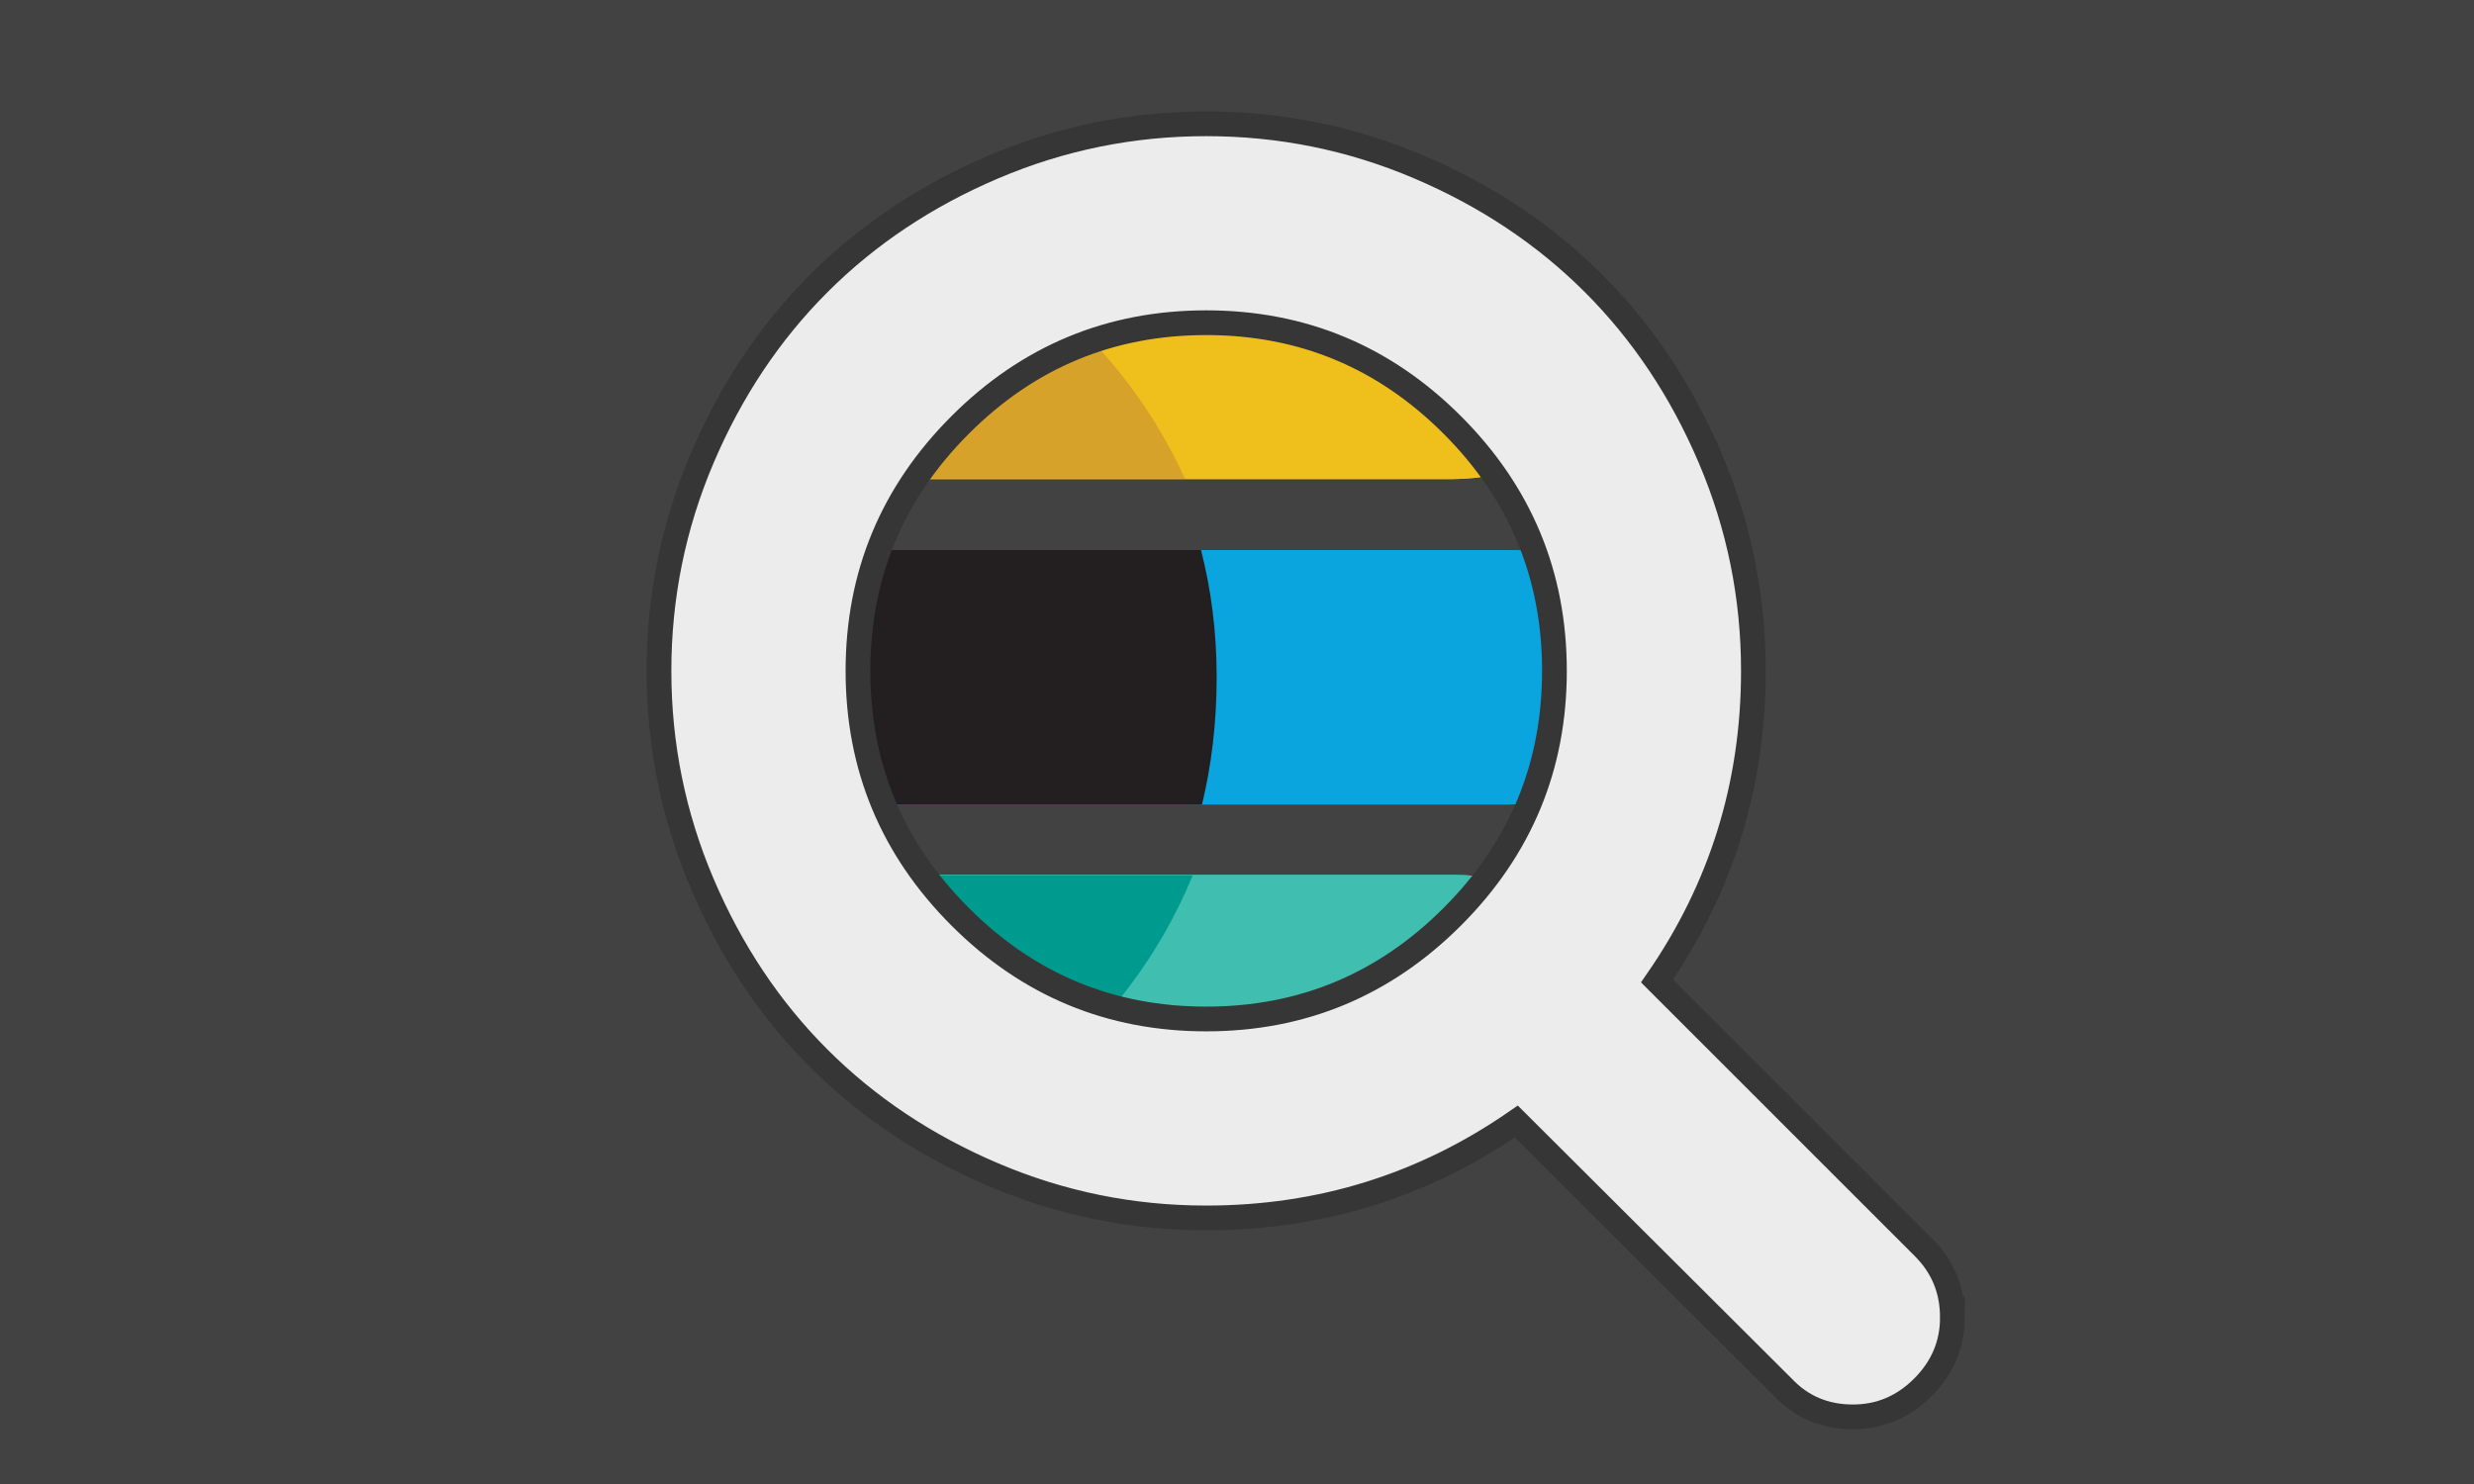 <?xml version="1.0" encoding="UTF-8" standalone="no"?>
<!-- Created with Inkscape (http://www.inkscape.org/) -->

<svg
  preserveAspectRatio="none"
   xmlns:dc="http://purl.org/dc/elements/1.1/"
   xmlns:cc="http://creativecommons.org/ns#"
   xmlns:rdf="http://www.w3.org/1999/02/22-rdf-syntax-ns#"
   xmlns:svg="http://www.w3.org/2000/svg"
   xmlns="http://www.w3.org/2000/svg"
   xmlns:xlink="http://www.w3.org/1999/xlink"
   xmlns:sodipodi="http://sodipodi.sourceforge.net/DTD/sodipodi-0.dtd"
   xmlns:inkscape="http://www.inkscape.org/namespaces/inkscape"
   width="500"
   height="300"
   viewBox="0 0 500 300"
   id="svg4256"
   version="1.1"
   inkscape:version="0.91 r13725"
   sodipodi:docname="elastic-query.svg">
  <defs
     id="defs4258">
    <clipPath
       id="SVGID_2_">
      <use
         height="100%"
         width="100%"
         y="0"
         x="0"
         xlink:href="#SVGID_1_"
         style="overflow:visible"
         id="use4181" />
    </clipPath>
    <clipPath
       id="clipPath4814">
      <use
         height="100%"
         width="100%"
         y="0"
         x="0"
         xlink:href="#SVGID_1_"
         style="overflow:visible"
         id="use4816" />
    </clipPath>
    <clipPath
       id="clipPath4818">
      <use
         height="100%"
         width="100%"
         y="0"
         x="0"
         xlink:href="#SVGID_1_"
         style="overflow:visible"
         id="use4820" />
    </clipPath>
    <clipPath
       id="clipPath4822">
      <use
         height="100%"
         width="100%"
         y="0"
         x="0"
         xlink:href="#SVGID_1_"
         style="overflow:visible"
         id="use4824" />
    </clipPath>
  </defs>
  <sodipodi:namedview
     id="base"
     pagecolor="#424242"
     bordercolor="#666666"
     borderopacity="1.0"
     inkscape:pageopacity="1"
     inkscape:pageshadow="2"
     inkscape:zoom="1.979899"
     inkscape:cx="241.72961"
     inkscape:cy="166.35516"
     inkscape:document-units="px"
     inkscape:current-layer="g9370"
     showgrid="false"
     units="px" />
  <rect
     style="opacity:1;fill:#424242;fill-opacity:1;stroke:none;stroke-width:3;stroke-linejoin:round;stroke-miterlimit:4;stroke-dasharray:none;stroke-dashoffset:0;stroke-opacity:1"
     id="rect9398"
     width="100%"
     height="100%"
     x="0"
     y="0" />
  <g
     inkscape:label="Layer 1"
     inkscape:groupmode="layer"
     id="layer1"
     transform="translate(0,-752.362)">
    <g
       transform="matrix(0.989,0,0,0.989,146.003,797.788)"
       id="g4173">
      <g
         id="g4175">
        <defs
           id="defs4177">
          <circle
             id="SVGID_1_"
             cx="109.4"
             cy="92.5"
             r="92.5" />
        </defs>
        <clipPath
           id="clipPath4830">
          <use
             height="100%"
             width="100%"
             y="0"
             x="0"
             xlink:href="#SVGID_1_"
             style="overflow:visible"
             id="use4832" />
        </clipPath>
        <path
           inkscape:connector-curvature="0"
           class="st1"
           d="M 149,52 22.6,52 c -3.2,0 -5.8,-2.6 -5.8,-5.8 l 0,-40.4 C 16.8,2.6 19.4,0 22.6,0 l 164.7,0 c 3.2,0 5.8,2.6 5.8,5.8 l 0,2.1 C 193.1,32.2 173.3,52 149,52 Z"
           id="path4183"
           clip-path="url(#SVGID_2_)"
           style="fill:#efbf1b;fill-opacity:1" />
        <path
           inkscape:connector-curvature="0"
           class="st2"
           d="m 193.5,185 -176.1,0 c 0,0 -0.1,0 -0.1,-0.1 l 0,-51.9 c 0,0 0,-0.1 0.1,-0.1 l 132.1,0 c 24.3,0 44,19.7 44,44 l 0,8.1 c 0,0 0,0 0,0 z"
           id="path4185"
           clip-path="url(#SVGID_2_)"
           style="fill:#40beb0;fill-opacity:1" />
        <path
           inkscape:connector-curvature="0"
           class="st3"
           d="m 138.5,118.5 -130.9,0 0,-52 130.9,0 c 14.4,0 26,11.7 26,26 l 0,0 c 0,14.4 -11.7,26 -26,26 z"
           id="path4187"
           clip-path="url(#SVGID_2_)"
           style="fill:#0aa5de;fill-opacity:1"
           transform="matrix(1.183,0,0,1,-3.1,0)" />
        <path
           inkscape:connector-curvature="0"
           class="st4"
           d="m 97.8,66.5 -85.5,0 0,52 85.7,0 c 1.9,-7.8 3,-16.5 3,-26 0,-9.6 -1.2,-18.2 -3.2,-26 z"
           id="path4189"
           clip-path="url(#SVGID_2_)"
           style="fill:#231f20;fill-opacity:1" />
      </g>
      <path
         inkscape:connector-curvature="0"
         class="st5"
         d="M 62.9,12.5 C 47.1,21.7 34.3,35.4 26.2,51.9 l 68.3,0 C 87.4,36.3 76.5,22.7 62.9,12.5 Z"
         id="path4191"
         style="fill:#d7a229;fill-opacity:1" />
      <path
         inkscape:connector-curvature="0"
         class="st6"
         d="M 65.6,173.9 C 78.9,163.1 89.5,149.1 96.1,133 l -69.9,0 c 8.5,17.4 22.4,31.8 39.4,40.9 z"
         id="path4193"
         style="fill:#009b8f;fill-opacity:1" />
    </g>
    <path
       inkscape:connector-curvature="0"
       d="m 314.155,887.977 q 0,-29.062 -20.658,-49.72 -20.658,-20.658 -49.72,-20.658 -29.062,0 -49.72,20.658 -20.658,20.658 -20.658,49.72 0,29.063 20.658,49.72 20.658,20.658 49.72,20.658 29.063,0 49.72,-20.658 20.658,-20.658 20.658,-49.72 z m 80.432,130.703 q 0,8.169 -5.97,14.139 -5.97,5.97 -14.139,5.97 -8.483,0 -14.139,-5.97 l -53.883,-53.726 q -28.12,19.48 -62.681,19.48 -22.465,0 -42.965,-8.719 -20.501,-8.719 -35.346,-23.564 -14.845,-14.845 -23.564,-35.346 -8.719,-20.501 -8.719,-42.965 0,-22.465 8.719,-42.965 8.719,-20.501 23.564,-35.346 14.845,-14.845 35.346,-23.564 20.501,-8.719 42.965,-8.719 22.465,0 42.965,8.719 20.501,8.719 35.346,23.564 14.845,14.845 23.564,35.346 8.719,20.501 8.719,42.965 0,34.561 -19.48,62.681 l 53.883,53.883 q 5.812,5.813 5.812,14.139 z"
       id="path8773"
       style="fill:#ececec;fill-opacity:1;stroke:#373737;stroke-opacity:1" />
  </g>
  <g
     transform="translate(0,-752.362)"
     id="g9370"
     inkscape:groupmode="layer"
     inkscape:label="Layer 1">
    <g
       id="g9372"
       transform="matrix(0.989,0,0,0.989,146.003,797.788)">
      <g
         id="g9374">
        <defs
           id="defs9376">
          <circle
             r="92.5"
             cy="92.5"
             cx="109.4"
             id="circle9378" />
        </defs>
        <clipPath
           id="clipPath9380">
          <use
             id="use9382"
             style="overflow:visible"
             xlink:href="#SVGID_1_"
             x="0"
             y="0"
             width="100%"
             height="100%" />
        </clipPath>
        <path
           style="fill:#efbf1b;fill-opacity:1"
           clip-path="url(#SVGID_2_)"
           id="path9384"
           d="M 149,52 22.6,52 c -3.2,0 -5.8,-2.6 -5.8,-5.8 l 0,-40.4 C 16.8,2.6 19.4,0 22.6,0 l 164.7,0 c 3.2,0 5.8,2.6 5.8,5.8 l 0,2.1 C 193.1,32.2 173.3,52 149,52 Z"
           class="st1"
           inkscape:connector-curvature="0" />
        <path
           style="fill:#40beb0;fill-opacity:1"
           clip-path="url(#SVGID_2_)"
           id="path9386"
           d="m 193.5,185 -176.1,0 c 0,0 -0.1,0 -0.1,-0.1 l 0,-51.9 c 0,0 0,-0.1 0.1,-0.1 l 132.1,0 c 24.3,0 44,19.7 44,44 l 0,8.1 c 0,0 0,0 0,0 z"
           class="st2"
           inkscape:connector-curvature="0" />
        <path
           transform="matrix(1.183,0,0,1,-3.1,0)"
           style="fill:#0aa5de;fill-opacity:1"
           clip-path="url(#SVGID_2_)"
           id="path9388"
           d="m 138.5,118.5 -130.9,0 0,-52 130.9,0 c 14.4,0 26,11.7 26,26 l 0,0 c 0,14.4 -11.7,26 -26,26 z"
           class="st3"
           inkscape:connector-curvature="0" />
        <path
           style="fill:#231f20;fill-opacity:1"
           clip-path="url(#SVGID_2_)"
           id="path9390"
           d="m 97.8,66.5 -85.5,0 0,52 85.7,0 c 1.9,-7.8 3,-16.5 3,-26 0,-9.6 -1.2,-18.2 -3.2,-26 z"
           class="st4"
           inkscape:connector-curvature="0" />
      </g>
      <path
         style="fill:#d7a229;fill-opacity:1"
         id="path9392"
         d="M 62.9,12.5 C 47.1,21.7 34.3,35.4 26.2,51.9 l 68.3,0 C 87.4,36.3 76.5,22.7 62.9,12.5 Z"
         class="st5"
         inkscape:connector-curvature="0" />
      <path
         style="fill:#009b8f;fill-opacity:1"
         id="path9394"
         d="M 65.6,173.9 C 78.9,163.1 89.5,149.1 96.1,133 l -69.9,0 c 8.5,17.4 22.4,31.8 39.4,40.9 z"
         class="st6"
         inkscape:connector-curvature="0" />
    </g>
    <path
       style="fill:#ececec;fill-opacity:1;stroke:#363636;stroke-opacity:1;stroke-width:5;stroke-miterlimit:4;stroke-dasharray:none"
       id="path9396"
       d="m 314.155,887.977 q 0,-29.062 -20.658,-49.72 -20.658,-20.658 -49.72,-20.658 -29.062,0 -49.72,20.658 -20.658,20.658 -20.658,49.72 0,29.063 20.658,49.72 20.658,20.658 49.72,20.658 29.063,0 49.72,-20.658 20.658,-20.658 20.658,-49.72 z m 80.432,130.703 q 0,8.169 -5.97,14.139 -5.97,5.97 -14.139,5.97 -8.483,0 -14.139,-5.97 l -53.883,-53.726 q -28.12,19.48 -62.681,19.48 -22.465,0 -42.965,-8.719 -20.501,-8.719 -35.346,-23.564 -14.845,-14.845 -23.564,-35.346 -8.719,-20.501 -8.719,-42.965 0,-22.465 8.719,-42.965 8.719,-20.501 23.564,-35.346 14.845,-14.845 35.346,-23.564 20.501,-8.719 42.965,-8.719 22.465,0 42.965,8.719 20.501,8.719 35.346,23.564 14.845,14.845 23.564,35.346 8.719,20.501 8.719,42.965 0,34.561 -19.48,62.681 l 53.883,53.883 q 5.812,5.813 5.812,14.139 z"
       inkscape:connector-curvature="0" />
  </g>
</svg>
